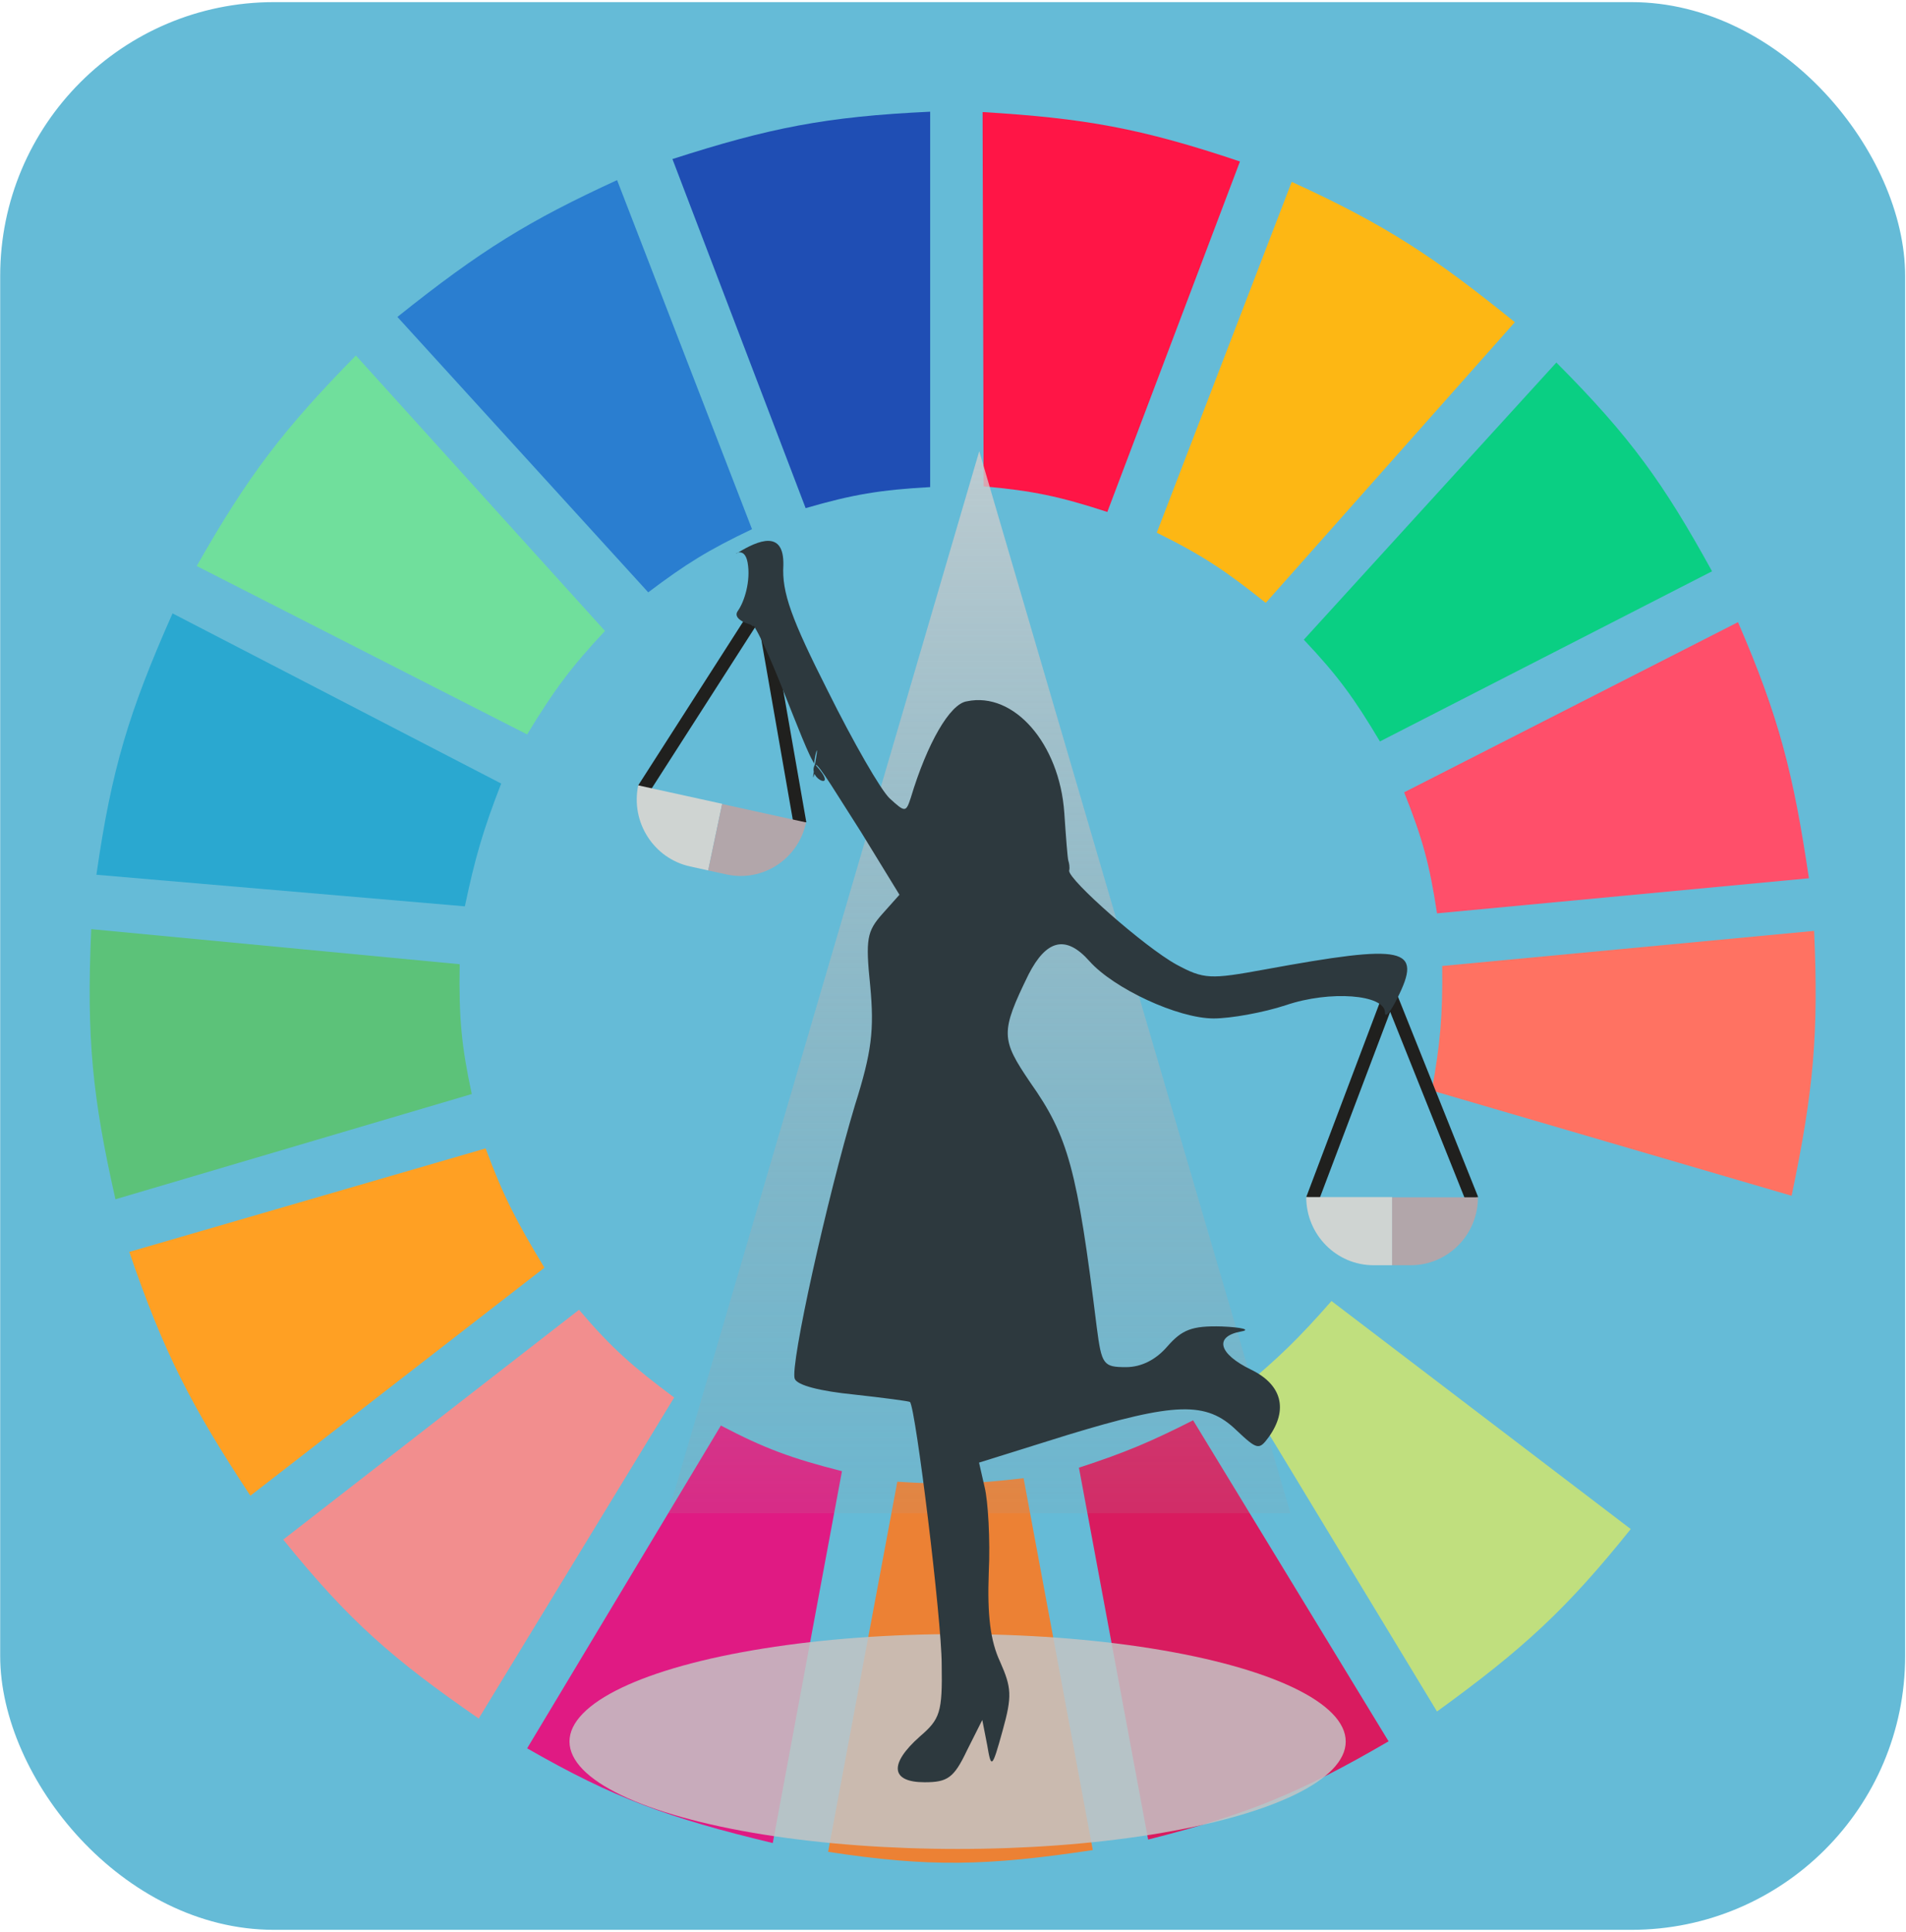 <svg width="686" height="695" viewBox="0 0 686 695" fill="none" xmlns="http://www.w3.org/2000/svg">
<rect x="0.066" y="0.766" width="685.626" height="693.507" rx="98.51" fill="#65BBD7"/>
<g clip-path="url(#clip0)">
<path d="M289.961 182.808L242.022 57.224C276.833 46.046 296.989 41.958 334.787 40.185V175.235C316.822 176.242 306.979 177.864 289.961 182.808Z" fill="#1F4EB4"/>
<path d="M354.018 174.972L353.65 40.315C390.101 42.522 410.362 46.025 446.279 58.096L398.545 184.182C381.416 178.598 371.653 176.537 354.018 174.972Z" fill="#FF1546"/>
<path d="M416.342 191.643L464.903 65.428C499.429 81.18 516.577 92.783 545.216 115.914L455.564 216.886C441.545 205.681 433.161 199.94 416.342 191.643Z" fill="#FDB714"/>
<path d="M469.264 230.139L560.16 130.429C586.825 157.17 598.73 173.811 616.193 205.527L496.657 266.741C487.426 251.246 481.552 243.135 469.264 230.139Z" fill="#0ACF83"/>
<path d="M505.374 285.043L625.532 223.828C640.422 258.219 645.505 278.556 651.058 315.965L517.203 328.587C514.578 311.126 511.986 301.601 505.374 285.043Z" fill="#FF4F6A"/>
<path d="M515.333 392.325C518.33 375.559 519.285 365.815 519.068 347.519L652.923 334.897C654.585 371.583 652.759 392.431 644.83 430.19L515.333 392.325Z" fill="#FF7262"/>
<path d="M491.052 451.646C499.829 437.23 503.962 428.562 509.729 411.889L639.226 449.122C627.64 484.146 618.647 502.663 598.135 533.686L491.052 451.646Z" fill="#65BBD7"/>
<path d="M586.93 550.095L479.224 468.055C467.39 481.55 460.279 488.426 446.85 499.609L517.201 615.727C548.356 593.148 563.803 578.911 586.93 550.095Z" fill="#C0DF7E"/>
<path d="M499.77 626.455L429.418 510.968C414.155 518.681 405.216 522.495 388.328 528.007L413.231 661.795C448.909 652.801 467.869 645.026 499.77 626.455Z" fill="#D91B5F"/>
<path d="M322.957 533.055C340.703 534.218 350.654 533.87 368.405 531.793L393.308 665.581C355.245 671.316 334.33 671.787 298.054 666.212L322.957 533.055Z" fill="#EC8134"/>
<path d="M189.725 628.979L259.454 512.861C275.262 521.13 284.852 524.649 303.034 529.269L278.131 663.058C240.487 654.015 220.902 646.867 189.725 628.979Z" fill="#E01A83"/>
<path d="M101.939 553.881L208.401 471.21C220.272 485.178 227.993 491.842 242.643 502.764L172.291 618.251C141.497 596.966 125.726 583.3 101.939 553.881Z" fill="#F28E8E"/>
<path d="M90.112 538.105C68.936 505.952 59.053 486.919 46.531 450.385L174.783 413.151C181.188 430.401 186.046 439.737 195.95 456.065L90.112 538.105Z" fill="#FFA023"/>
<path d="M41.55 431.452C33.312 394.929 31.079 373.744 32.834 334.267L165.443 346.888C165.105 366.439 166.148 376.602 169.801 393.588L41.55 431.452Z" fill="#5CC279"/>
<path d="M34.702 314.703L167.312 326.063C170.991 308.666 173.749 298.983 180.386 281.887L62.096 220.673C46.374 256.133 40.141 276.663 34.702 314.703Z" fill="#2AA8D0"/>
<path d="M70.812 203.633C89.349 170.999 101.976 154.493 128.09 127.904L217.741 226.983C205.61 239.949 199.491 248.122 189.725 264.217L70.812 203.633Z" fill="#70DF9C"/>
<path d="M233.306 213.1C246.757 202.962 254.849 197.887 270.661 190.381L222.1 64.797C190.5 79.311 173.15 89.937 143.032 114.021L233.306 213.1Z" fill="#2A7ED0"/>
<path d="M352.445 162.321L464.46 544.415H240.43L352.445 162.321Z" fill="url(#paint0_linear)"/>
<ellipse cx="344.657" cy="626.53" rx="139.691" ry="38.649" fill="#C4C4C4" fill-opacity="0.85"/>
<path d="M285.477 295.663L272.92 223.854L234.08 284.387L229.702 282.546L275.406 211.261L290.209 295.82L285.477 295.663Z" fill="#20201E"/>
<path d="M229.702 282.545C226.92 295.794 235.297 308.847 248.355 311.711L254.884 313.144L259.918 289.174L229.702 282.545Z" fill="#CFD4D2"/>
<path d="M259.916 289.172L254.882 313.142L261.411 314.574C274.545 317.456 287.349 309.049 290.115 295.877L259.9 289.248L259.916 289.172Z" fill="#B2A6AA"/>
<path d="M527.36 431.525L500.339 364.009L474.793 431.525L470.134 430.664L500.183 351.163L532.019 430.664L527.36 431.525Z" fill="#20201E"/>
<path d="M470.134 430.663C470.134 444.213 481.004 455.179 494.36 455.179H501.037V430.663H470.134Z" fill="#CFD4D2"/>
<path d="M501.038 430.663V455.179H507.716C521.149 455.179 531.942 444.213 531.942 430.741H501.038V430.663Z" fill="#B2A6AA"/>
<path d="M265.58 198.841C263.242 200.334 267.917 195.855 269.086 202.425C270.255 208.996 267.918 216.463 265.58 219.748C261.781 224.826 282.236 227.409 269.086 222.63C263.534 219.643 276.1 230.097 269.086 222.63C274.638 225.617 289.542 270.822 293.341 275.003C290.126 280.379 302.692 285.158 293.341 275.003C291.295 286.353 294.802 272.913 293.341 275.003C292.172 275.601 295.386 263.355 293.341 275.003C294.509 274.406 302.107 287.249 309.997 299.495L323.731 321.895L317.595 328.765C312.043 335.037 311.458 337.725 313.212 354.749C314.673 370.579 313.796 378.345 307.659 397.758C297.724 430.911 284.282 491.243 286.035 496.022C286.912 498.411 295.386 500.502 307.367 501.697C318.179 502.892 327.238 504.086 327.53 504.385C329.576 506.774 338.927 582.638 338.927 598.766C339.219 616.089 338.342 618.479 331.037 624.751C319.933 634.607 320.517 641.178 332.79 641.178C340.972 641.178 343.31 639.684 347.986 629.828L353.538 618.777L355.291 627.737C356.752 636.399 357.045 636.399 360.843 622.66C364.35 610.116 364.058 607.129 359.967 597.87C356.46 590.403 355.291 581.144 355.876 565.613C356.46 553.965 355.583 539.927 354.415 535.148L352.369 526.188L383.929 516.332C423.086 504.385 434.191 504.086 445.003 514.54C452.601 521.708 453.185 521.708 456.692 516.929C463.705 507.073 461.367 498.113 450.263 492.737C438.574 487.062 436.821 480.79 446.756 478.998C450.263 478.4 447.048 477.504 439.743 477.206C428.931 476.907 425.424 478.4 420.164 484.374C416.073 489.153 410.813 491.841 405.261 491.841C397.079 491.841 396.494 490.945 394.741 477.504C387.728 420.756 384.513 408.809 370.779 389.395C360.259 373.864 359.967 371.475 370.194 350.568C376.623 338.023 383.637 336.231 392.111 345.789C400.878 355.645 423.963 366.398 436.821 366.398C442.957 366.398 454.646 364.307 462.828 361.619C478.608 356.243 498.479 357.736 498.479 364.307C498.479 366.398 500.525 364.008 502.862 359.229C512.213 340.712 505.785 339.517 455.231 348.776C435.652 352.36 433.314 352.36 423.378 346.984C411.982 340.712 384.513 316.519 384.805 313.234C385.098 312.039 384.805 310.545 384.513 309.649C384.221 308.753 383.637 300.988 383.052 292.326C381.299 267.536 364.934 248.72 347.986 252.304C341.849 253.2 333.667 267.536 327.823 286.95C326.069 292.326 325.777 292.326 320.225 287.249C317.01 284.262 307.075 266.939 298.016 248.72C284.866 222.735 281.36 213.178 281.944 203.321C282.236 190.478 272.886 194.361 265.58 198.841Z" fill="#2D393E"/>
</g>
<defs>
<linearGradient id="paint0_linear" x1="-320.77" y1="110.973" x2="-320.77" y2="620.432" gradientUnits="userSpaceOnUse">
<stop stop-color="#D7D6D6" stop-opacity="0.9"/>
<stop offset="1" stop-color="#979595" stop-opacity="0"/>
</linearGradient>
<clipPath id="clip0">
<rect width="622.58" height="646.222" fill="white" transform="translate(31.59 24.408)"/>
</clipPath>
</defs>
</svg>
